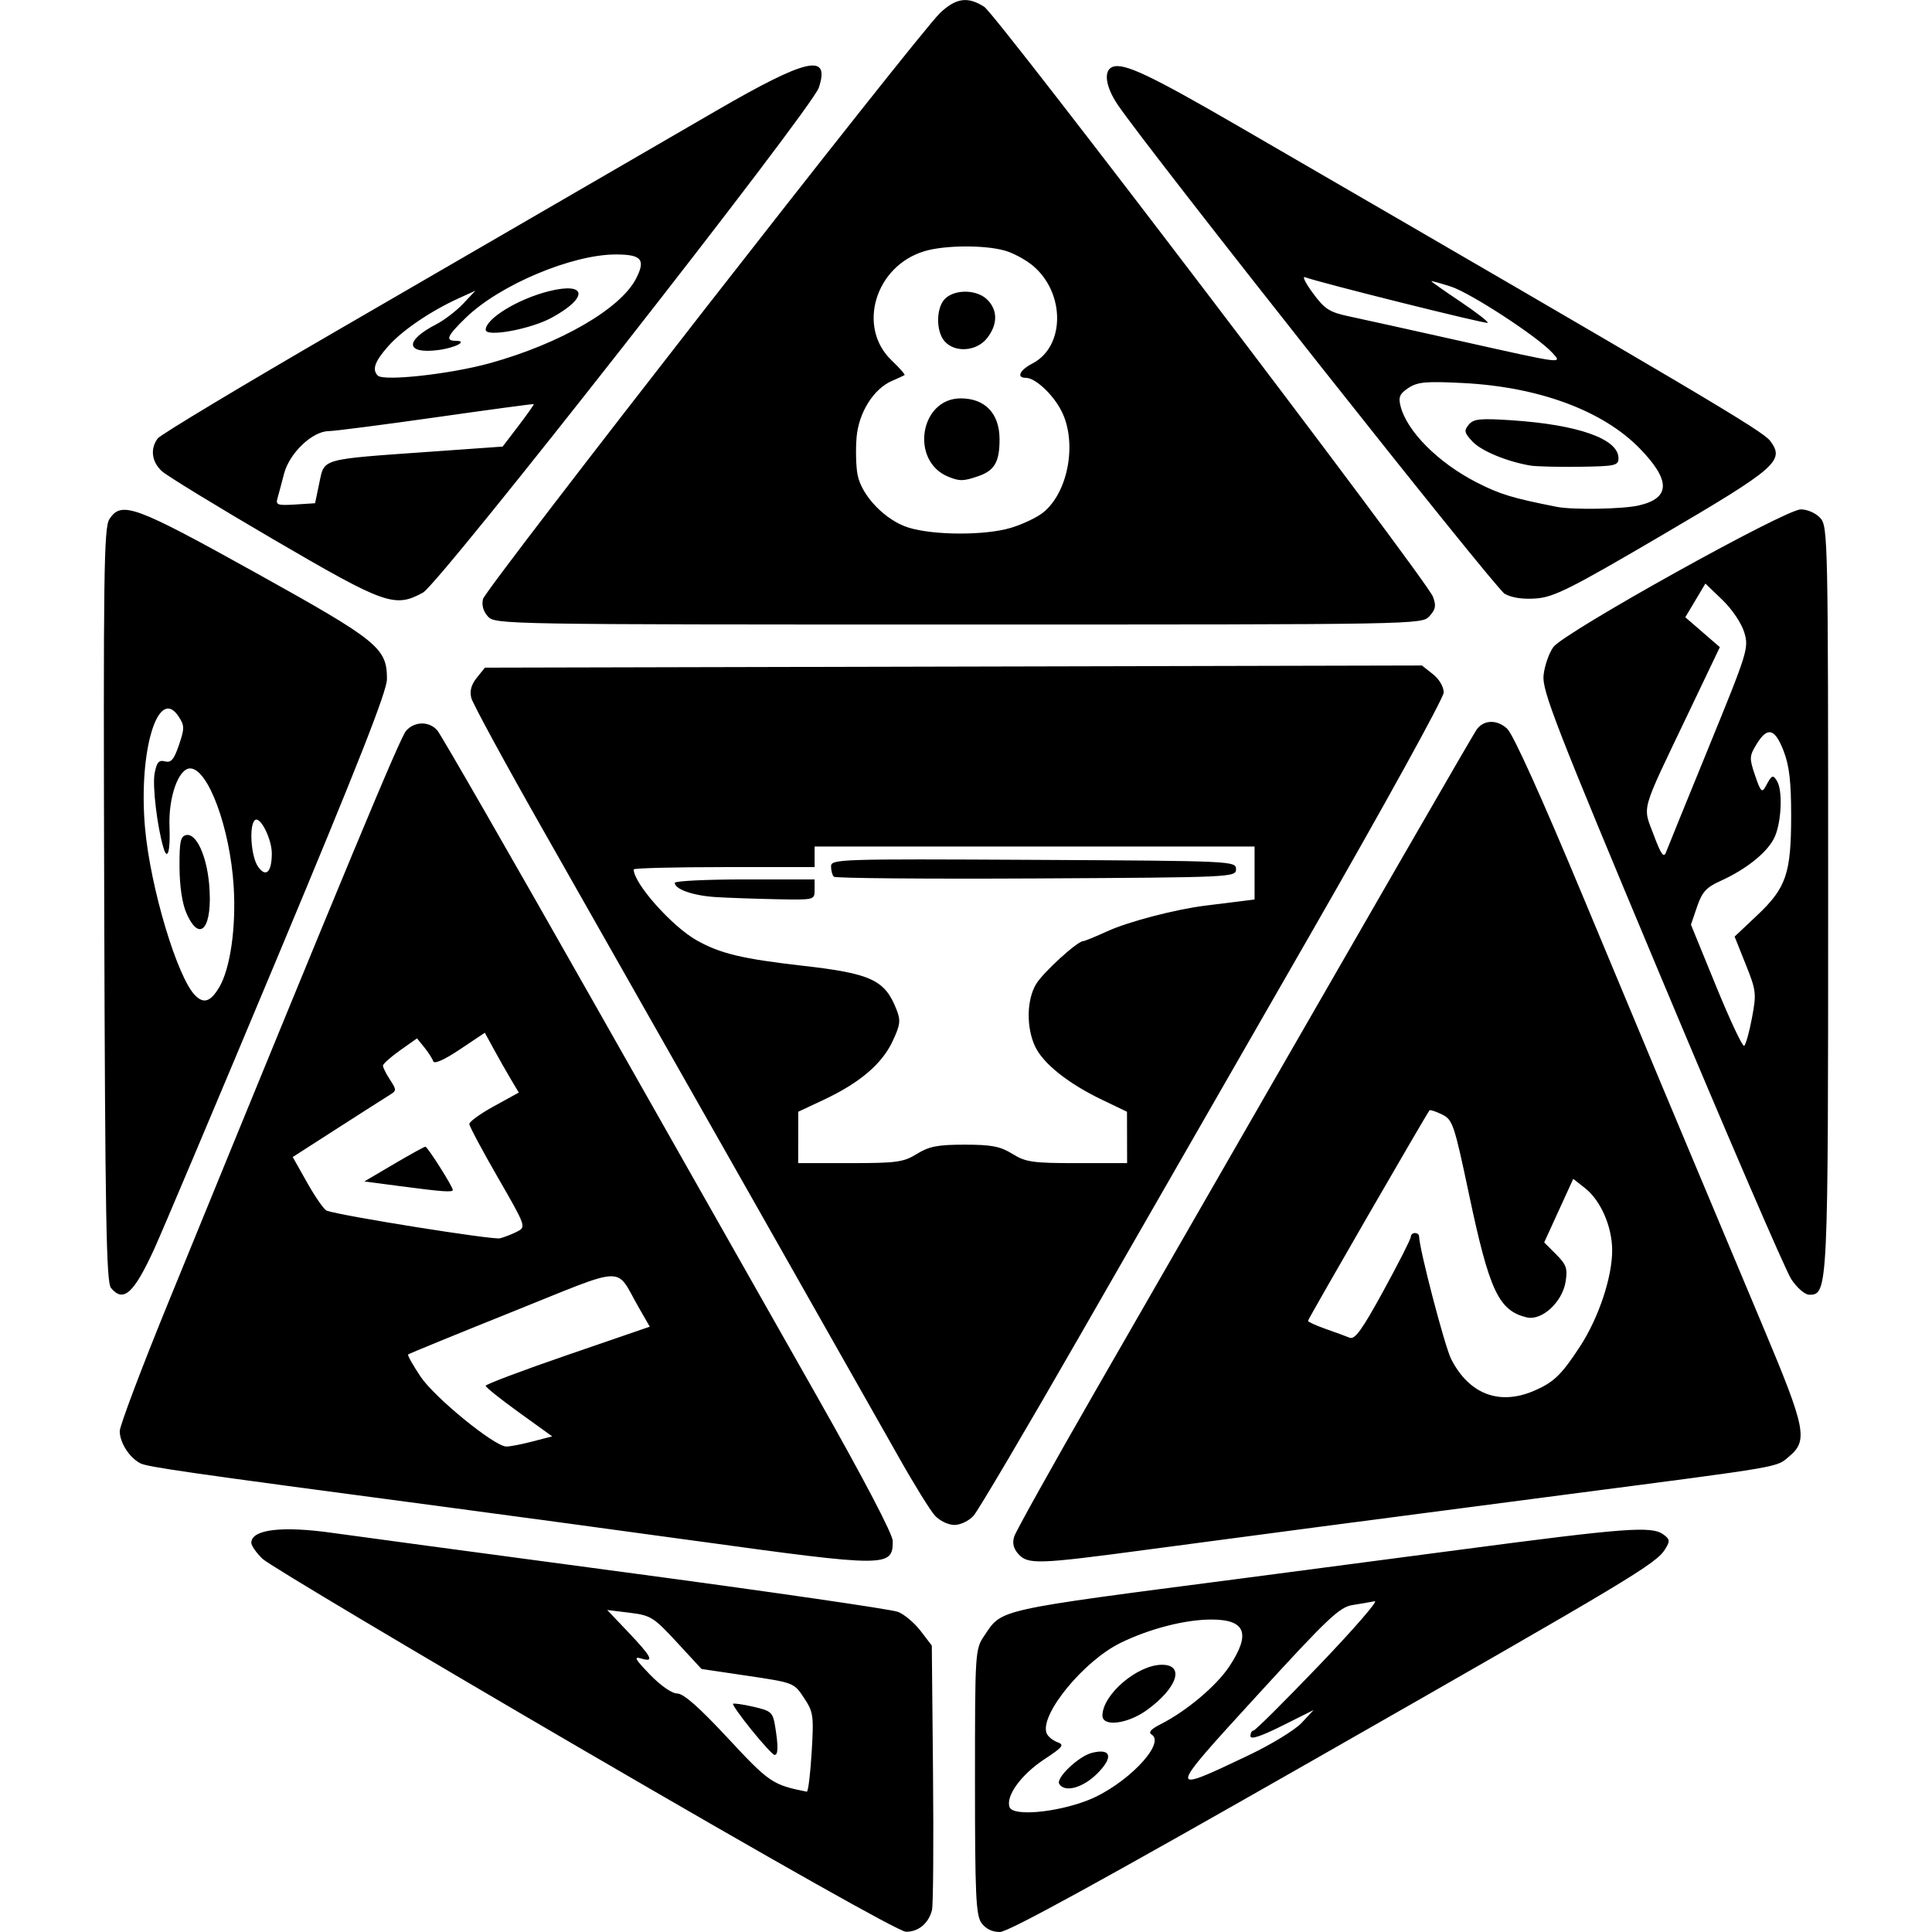 <svg width="100" height="100" version="1.1" viewBox="0 0 100 100" xml:space="preserve" xmlns="http://www.w3.org/2000/svg"><path d="m30.248 90.614c-8.836-5.149-16.33-9.614-16.653-9.924-0.323-0.309-0.587-0.685-0.587-0.835 0-0.697 1.602-0.887 4.256-0.505 0.761 0.11 7.513 1.019 15.004 2.02 7.491 1.001 13.89 1.929 14.219 2.062 0.329 0.133 0.856 0.579 1.171 0.992l0.572 0.75 0.063 6.614c0.034 3.638 0.01 6.823-0.054 7.078-0.172 0.688-0.711 1.134-1.354 1.12-0.351-8e-3 -6.757-3.617-16.636-9.373zm11.763 0.1c0.115-1.923 0.09-2.098-0.397-2.834-0.515-0.779-0.534-0.786-2.911-1.139l-2.392-0.355-1.277-1.383c-1.199-1.298-1.348-1.392-2.441-1.527l-1.164-0.143 1.057 1.113c1.258 1.324 1.402 1.609 0.71 1.4-0.412-0.124-0.331 0.027 0.445 0.829 0.562 0.581 1.139 0.981 1.417 0.981 0.322 0 1.141 0.723 2.617 2.311 2.14 2.302 2.312 2.418 4.084 2.771 0.071 0.014 0.183-0.897 0.251-2.024zm-3.112-1.173c-0.567-0.703-0.998-1.311-0.957-1.351 0.04-0.04 0.518 0.028 1.061 0.153 0.912 0.209 0.997 0.285 1.115 0.993 0.172 1.039 0.163 1.515-0.028 1.498-0.088-0.008-0.623-0.59-1.19-1.292zm11.897 9.986c-0.283-0.404-0.331-1.466-0.331-7.311 0-6.742 0.007-6.848 0.48-7.55 0.941-1.397 0.487-1.296 13.354-2.97 1.697-0.221 6.751-0.886 11.23-1.477 8.652-1.143 9.958-1.241 10.569-0.794 0.338 0.247 0.35 0.339 0.094 0.753-0.472 0.764-1.661 1.478-18.113 10.866-10.919 6.231-15.885 8.956-16.322 8.956-0.408 0-0.744-0.166-0.959-0.473zm5.458-6.325c1.961-0.744 4.121-2.948 3.354-3.422-0.183-0.113-0.04-0.279 0.456-0.53 1.345-0.68 2.892-1.981 3.565-2.996 1.125-1.698 0.847-2.427-0.925-2.427-1.36 0-3.204 0.474-4.704 1.208-1.912 0.936-4.194 3.722-3.829 4.674 0.063 0.165 0.311 0.372 0.551 0.461 0.386 0.143 0.309 0.245-0.681 0.899-1.192 0.788-2.001 1.909-1.784 2.473 0.181 0.471 2.345 0.287 3.997-0.34zm-1.428-0.865c-0.188-0.304 1.004-1.437 1.692-1.61 1-0.251 1.123 0.224 0.278 1.069-0.745 0.745-1.684 1.003-1.97 0.54zm2.236-3.537c0-1.087 1.81-2.632 3.084-2.632 1.192 0 0.79 1.206-0.783 2.345-0.996 0.721-2.301 0.884-2.301 0.287zm7.555 2.058c1.171-0.556 2.409-1.312 2.752-1.679l0.624-0.668-1.635 0.817c-1.104 0.551-1.635 0.724-1.635 0.531 0-0.157 0.072-0.286 0.16-0.286 0.088-4.26e-4 1.618-1.523 3.401-3.384 1.783-1.861 3.076-3.35 2.873-3.31-0.203 0.041-0.718 0.129-1.144 0.197-0.684 0.109-1.271 0.665-4.94 4.675-4.691 5.126-4.69 5.119-0.455 3.107zm-28.518-11.089c-4.097-0.564-9.987-1.363-13.088-1.774-13.465-1.787-15.391-2.063-15.761-2.261-0.563-0.301-1.052-1.072-1.052-1.659 0-0.278 1.141-3.298 2.535-6.71 9.331-22.832 11.982-29.204 12.291-29.546 0.444-0.49 1.186-0.497 1.611-0.015 0.181 0.205 3.801 6.502 8.046 13.993 4.245 7.491 9.475 16.72 11.623 20.507 2.39 4.216 3.905 7.109 3.905 7.459 0 1.36-0.273 1.36-10.109 5e-3zm-8.547-5.156 1.03-0.267-1.722-1.24c-0.947-0.682-1.722-1.302-1.722-1.378 3e-5 -0.076 1.911-0.796 4.247-1.599l4.247-1.46-0.576-1.003c-1.243-2.166-0.495-2.192-6.535 0.232-2.926 1.174-5.355 2.168-5.396 2.209-0.042 0.041 0.249 0.558 0.645 1.149 0.726 1.083 3.81 3.599 4.432 3.616 0.176 0.005 0.783-0.111 1.349-0.258zm-0.776-10.871c0.46-0.236 0.444-0.279-1.006-2.793-0.81-1.405-1.475-2.651-1.478-2.771-0.003-0.119 0.572-0.534 1.278-0.922l1.283-0.705-0.402-0.674c-0.221-0.371-0.617-1.067-0.879-1.548l-0.477-0.874-1.294 0.864c-0.814 0.544-1.325 0.77-1.378 0.611-0.046-0.139-0.254-0.463-0.461-0.719l-0.377-0.465-0.879 0.622c-0.483 0.342-0.881 0.697-0.883 0.789-0.003 0.092 0.16 0.418 0.361 0.726 0.347 0.53 0.347 0.57-0.013 0.791-0.208 0.128-1.423 0.903-2.699 1.723l-2.32 1.491 0.757 1.344c0.416 0.739 0.868 1.383 1.003 1.432 0.752 0.27 8.614 1.524 8.971 1.431 0.234-0.061 0.636-0.219 0.893-0.351zm-6.107-2.352-1.809-0.239 1.527-0.899c0.84-0.494 1.574-0.899 1.631-0.899 0.111 0 1.418 2.063 1.418 2.238 0 0.133-0.545 0.093-2.767-0.201zm32.043 19.047c-0.255-0.282-0.323-0.565-0.218-0.904 0.085-0.272 1.998-3.702 4.253-7.624 15.807-27.493 19.544-33.973 19.714-34.188 0.375-0.473 1.038-0.475 1.548-0.005 0.314 0.289 1.788 3.554 3.957 8.761 3.262 7.833 4.681 11.221 9.331 22.292 2.166 5.157 2.293 5.789 1.321 6.606-0.702 0.591-0.132 0.493-11.401 1.962-10.377 1.353-16.465 2.154-21.921 2.884-5.574 0.746-6.089 0.763-6.584 0.216zm26.641-8.43c1.053-0.44 1.462-0.83 2.431-2.318 0.964-1.48 1.669-3.593 1.662-4.986-0.006-1.222-0.596-2.57-1.404-3.205l-0.611-0.481-1.504 3.291 0.618 0.618c0.529 0.529 0.6 0.731 0.492 1.406-0.17 1.072-1.238 2.049-2.025 1.854-1.446-0.359-1.924-1.383-2.98-6.386-0.764-3.616-0.842-3.847-1.393-4.116-0.321-0.157-0.612-0.253-0.647-0.213-0.153 0.177-6.29 10.805-6.29 10.894 0 0.054 0.407 0.241 0.904 0.416 0.497 0.174 1.06 0.38 1.25 0.458 0.273 0.112 0.644-0.404 1.756-2.437 0.775-1.418 1.41-2.669 1.41-2.779 0-0.111 0.096-0.201 0.213-0.201 0.117 0 0.214 0.072 0.215 0.16 0.01 0.66 1.332 5.717 1.664 6.367 0.917 1.796 2.462 2.401 4.238 1.659zm-30.957 6.446c-0.242-0.263-1.087-1.628-1.878-3.033-1.546-2.744-12.557-22.161-18.416-32.474-1.968-3.463-3.637-6.534-3.709-6.824-0.09-0.358 0.002-0.692 0.288-1.045l0.42-0.519 48.497-0.112 0.564 0.444c0.33 0.26 0.564 0.655 0.564 0.954 0 0.281-3.09 5.886-6.885 12.488-3.787 6.588-9.165 15.952-11.952 20.809-2.787 4.858-5.26 9.047-5.496 9.311-0.24 0.268-0.677 0.479-0.993 0.479-0.313 0-0.76-0.213-1.004-0.479zm-0.937-18.727c0.63-0.391 1.079-0.478 2.473-0.478s1.842 0.087 2.473 0.478c0.687 0.426 1.047 0.478 3.352 0.478h2.582l-0.006-2.66-1.286-0.617c-1.754-0.842-3.047-1.87-3.466-2.753-0.468-0.987-0.445-2.431 0.053-3.247 0.372-0.61 2.134-2.215 2.433-2.215 0.072 0 0.637-0.231 1.255-0.513 1.084-0.495 3.518-1.131 5.061-1.323 0.41-0.051 1.152-0.143 1.649-0.205l0.904-0.113v-2.741h-22.772v1.064h-4.682c-2.575 0-4.682 0.054-4.682 0.12 0 0.721 1.973 2.944 3.257 3.668 1.215 0.686 2.361 0.961 5.469 1.315 3.569 0.406 4.271 0.732 4.875 2.264 0.227 0.577 0.201 0.793-0.206 1.657-0.548 1.167-1.705 2.149-3.549 3.015l-1.327 0.623-0.006 2.66h2.688c2.415 0 2.767-0.049 3.458-0.478zm-10.403-13.293c-1.169-0.071-2.128-0.403-2.128-0.737 0-0.097 1.628-0.177 3.618-0.177h3.618v0.532c0 0.532-1.42e-4 0.532-1.969 0.493-1.083-0.022-2.495-0.071-3.139-0.11zm6.103-1.054c-0.079-0.079-0.144-0.32-0.144-0.536 0-0.376 0.42-0.39 10.481-0.337 10.321 0.054 10.481 0.062 10.481 0.481 0 0.419-0.16 0.426-10.338 0.481-5.686 0.03-10.402-0.009-10.481-0.089zm-37.415 21.283c-0.242-0.291-0.302-3.695-0.349-19.825-0.05-17.231-0.019-19.53 0.271-19.972 0.622-0.949 1.307-0.698 7.553 2.772 6.364 3.535 6.81 3.897 6.81 5.511 0 0.625-1.477 4.378-5.662 14.387-3.114 7.448-5.99 14.255-6.391 15.128-1.056 2.297-1.59 2.775-2.234 1.999zm5.605-15.563c0.573-0.974 0.878-3.105 0.746-5.221-0.188-3.024-1.326-6.105-2.254-6.105-0.601 0-1.129 1.494-1.067 3.016 0.051 1.257-0.104 1.802-0.312 1.097-0.329-1.112-0.579-3.214-0.459-3.854 0.108-0.578 0.219-0.706 0.536-0.623 0.318 0.083 0.466-0.09 0.724-0.848 0.294-0.863 0.292-1.002-0.017-1.474-1.06-1.618-2.088 1.78-1.74 5.751 0.271 3.086 1.669 7.758 2.6 8.689 0.444 0.444 0.8 0.321 1.242-0.428zm-1.695-3.824c-0.222-0.502-0.356-1.389-0.362-2.39-0.007-1.33 0.05-1.603 0.351-1.663 0.51-0.101 1.047 1.046 1.181 2.525 0.204 2.254-0.464 3.127-1.17 1.527zm4.415-3.096c4e-3 -0.731-0.578-1.912-0.857-1.74-0.331 0.205-0.232 1.881 0.143 2.416 0.408 0.583 0.709 0.297 0.714-0.677zm78.647 22.032c-0.293-0.442-3.319-7.457-6.725-15.589-5.502-13.135-6.182-14.885-6.096-15.676 0.053-0.49 0.281-1.144 0.506-1.453 0.554-0.761 11.996-7.127 12.809-7.127 0.344 0 0.779 0.193 1.01 0.448 0.392 0.434 0.405 1.066 0.405 19.633 0 20.394-0.008 20.568-0.98 20.568-0.223 0-0.629-0.352-0.929-0.804zm-2.036-13.516c0.24-1.271 0.223-1.421-0.322-2.78l-0.575-1.437 1.172-1.106c1.5-1.416 1.754-2.163 1.755-5.15 2.12e-4 -1.761-0.096-2.592-0.39-3.352-0.454-1.176-0.84-1.272-1.401-0.35-0.376 0.618-0.38 0.724-0.074 1.624 0.285 0.837 0.356 0.91 0.543 0.563 0.324-0.603 0.372-0.626 0.586-0.287 0.298 0.471 0.244 2.041-0.098 2.861-0.326 0.781-1.445 1.696-2.845 2.327-0.712 0.321-0.933 0.567-1.191 1.323l-0.317 0.929 1.301 3.183c0.716 1.751 1.369 3.141 1.452 3.09 0.083-0.051 0.265-0.698 0.404-1.437zm-2.222-14.056c2.007-4.907 2.067-5.1 1.825-5.906-0.143-0.476-0.628-1.197-1.131-1.681l-0.881-0.847-0.52 0.872-0.52 0.872 1.788 1.547-1.676 3.511c-2.46 5.152-2.323 4.669-1.75 6.202 0.38 1.016 0.522 1.218 0.64 0.904 0.083-0.222 1.085-2.685 2.226-5.475zm-63.204-6.731c-0.24-0.266-0.332-0.594-0.253-0.904 0.144-0.562 22.552-29.294 23.659-30.335 0.827-0.778 1.429-0.862 2.282-0.318 0.655 0.417 22.88 29.632 23.224 30.528 0.179 0.467 0.147 0.656-0.174 1.011-0.394 0.435-0.47 0.436-24.378 0.436-23.548 0-23.99-0.007-24.36-0.417zm27.059-4.584c0.59-0.175 1.338-0.527 1.661-0.781 1.32-1.038 1.797-3.644 0.966-5.273-0.442-0.866-1.354-1.714-1.844-1.714-0.502 0-0.317-0.401 0.344-0.743 1.691-0.874 1.705-3.645 0.026-5.058-0.371-0.312-1.03-0.666-1.466-0.787-1.066-0.296-3.104-0.28-4.149 0.033-2.556 0.766-3.506 3.94-1.693 5.66 0.407 0.386 0.704 0.726 0.66 0.755-0.043 0.029-0.332 0.162-0.642 0.295-0.959 0.411-1.733 1.646-1.84 2.936-0.052 0.63-0.03 1.491 0.049 1.913 0.205 1.095 1.441 2.379 2.646 2.75 1.309 0.403 3.947 0.41 5.28 0.014zm-3.231-2.649c-1.987-0.813-1.471-4.055 0.645-4.055 1.254 0 1.999 0.775 2.009 2.089 0.009 1.181-0.249 1.641-1.085 1.932-0.775 0.27-0.981 0.275-1.569 0.034zm-0.18-6.998c-0.476-0.526-0.455-1.793 0.037-2.238 0.535-0.485 1.644-0.447 2.165 0.073 0.547 0.547 0.541 1.285-0.015 1.993-0.535 0.68-1.647 0.767-2.186 0.172zm-34.723 10.257c-2.926-1.709-5.536-3.304-5.799-3.545-0.532-0.487-0.617-1.164-0.213-1.699 0.146-0.194 4.336-2.712 9.311-5.597s10.577-6.133 12.45-7.219c1.873-1.086 5.074-2.942 7.114-4.125 4.737-2.746 5.937-3.018 5.34-1.212-0.364 1.103-19.616 25.661-20.491 26.138-1.462 0.797-1.952 0.623-7.713-2.741zm2.351-2.947c0.268-1.269 0.025-1.201 5.696-1.603l3.791-0.269 0.826-1.083c0.454-0.595 0.807-1.097 0.785-1.115-0.022-0.018-2.291 0.287-5.042 0.679-2.751 0.391-5.261 0.715-5.579 0.719-0.849 0.012-2.03 1.143-2.305 2.209-0.126 0.487-0.279 1.058-0.34 1.27-0.099 0.339 0.009 0.377 0.917 0.319l1.029-0.066zm8.822-6.187c3.647-1.012 6.758-2.81 7.566-4.372 0.513-0.992 0.293-1.257-1.041-1.257-2.267 0-5.999 1.569-7.749 3.259-0.983 0.949-1.1 1.21-0.543 1.21 0.679 0-0.028 0.37-0.92 0.481-1.679 0.209-1.728-0.488-0.095-1.329 0.418-0.215 1.046-0.695 1.398-1.067l0.638-0.677-0.851 0.386c-1.459 0.661-2.951 1.675-3.671 2.497-0.69 0.787-0.834 1.193-0.532 1.508 0.296 0.308 3.761-0.074 5.799-0.639zm-0.213-1.73c0-0.574 1.666-1.593 3.263-1.995 1.979-0.498 2.071 0.327 0.153 1.37-1.099 0.598-3.415 1.022-3.415 0.625zm52.742 13.665c-0.495-0.279-18.506-23.045-20.037-25.327-0.627-0.935-0.737-1.762-0.258-1.945 0.585-0.224 1.93 0.411 6.606 3.122 24.005 13.915 27.043 15.714 27.437 16.241 0.763 1.022 0.341 1.388-5.623 4.886-4.689 2.75-5.571 3.194-6.491 3.264-0.689 0.052-1.265-0.033-1.634-0.241zm6.948-4.574c1.639-0.38 1.653-1.294 0.047-2.946-1.904-1.957-5.216-3.186-9.131-3.388-1.931-0.099-2.365-0.061-2.839 0.249-0.455 0.298-0.533 0.472-0.417 0.934 0.327 1.311 1.943 2.934 3.939 3.958 1.201 0.615 1.845 0.812 4.15 1.266 0.834 0.164 3.419 0.12 4.251-0.073zm-5.634-2.066c-1.221-0.213-2.524-0.755-2.98-1.241-0.423-0.45-0.449-0.566-0.193-0.873 0.25-0.301 0.581-0.335 2.213-0.228 3.452 0.227 5.537 0.965 5.537 1.962 0 0.383-0.165 0.419-2.022 0.445-1.112 0.015-2.261-0.014-2.554-0.065zm1.153-5.835c-0.745-0.823-4.23-3.098-5.25-3.427-0.556-0.179-1.011-0.304-1.011-0.277 0 0.027 0.676 0.503 1.503 1.057 0.827 0.555 1.463 1.048 1.415 1.097-0.075 0.075-8.683-2.074-9.464-2.363-0.148-0.055 0.044 0.324 0.426 0.841 0.602 0.815 0.85 0.973 1.865 1.188 0.644 0.136 3.23 0.708 5.746 1.271 5.425 1.213 5.299 1.196 4.771 0.613z"/></svg>
